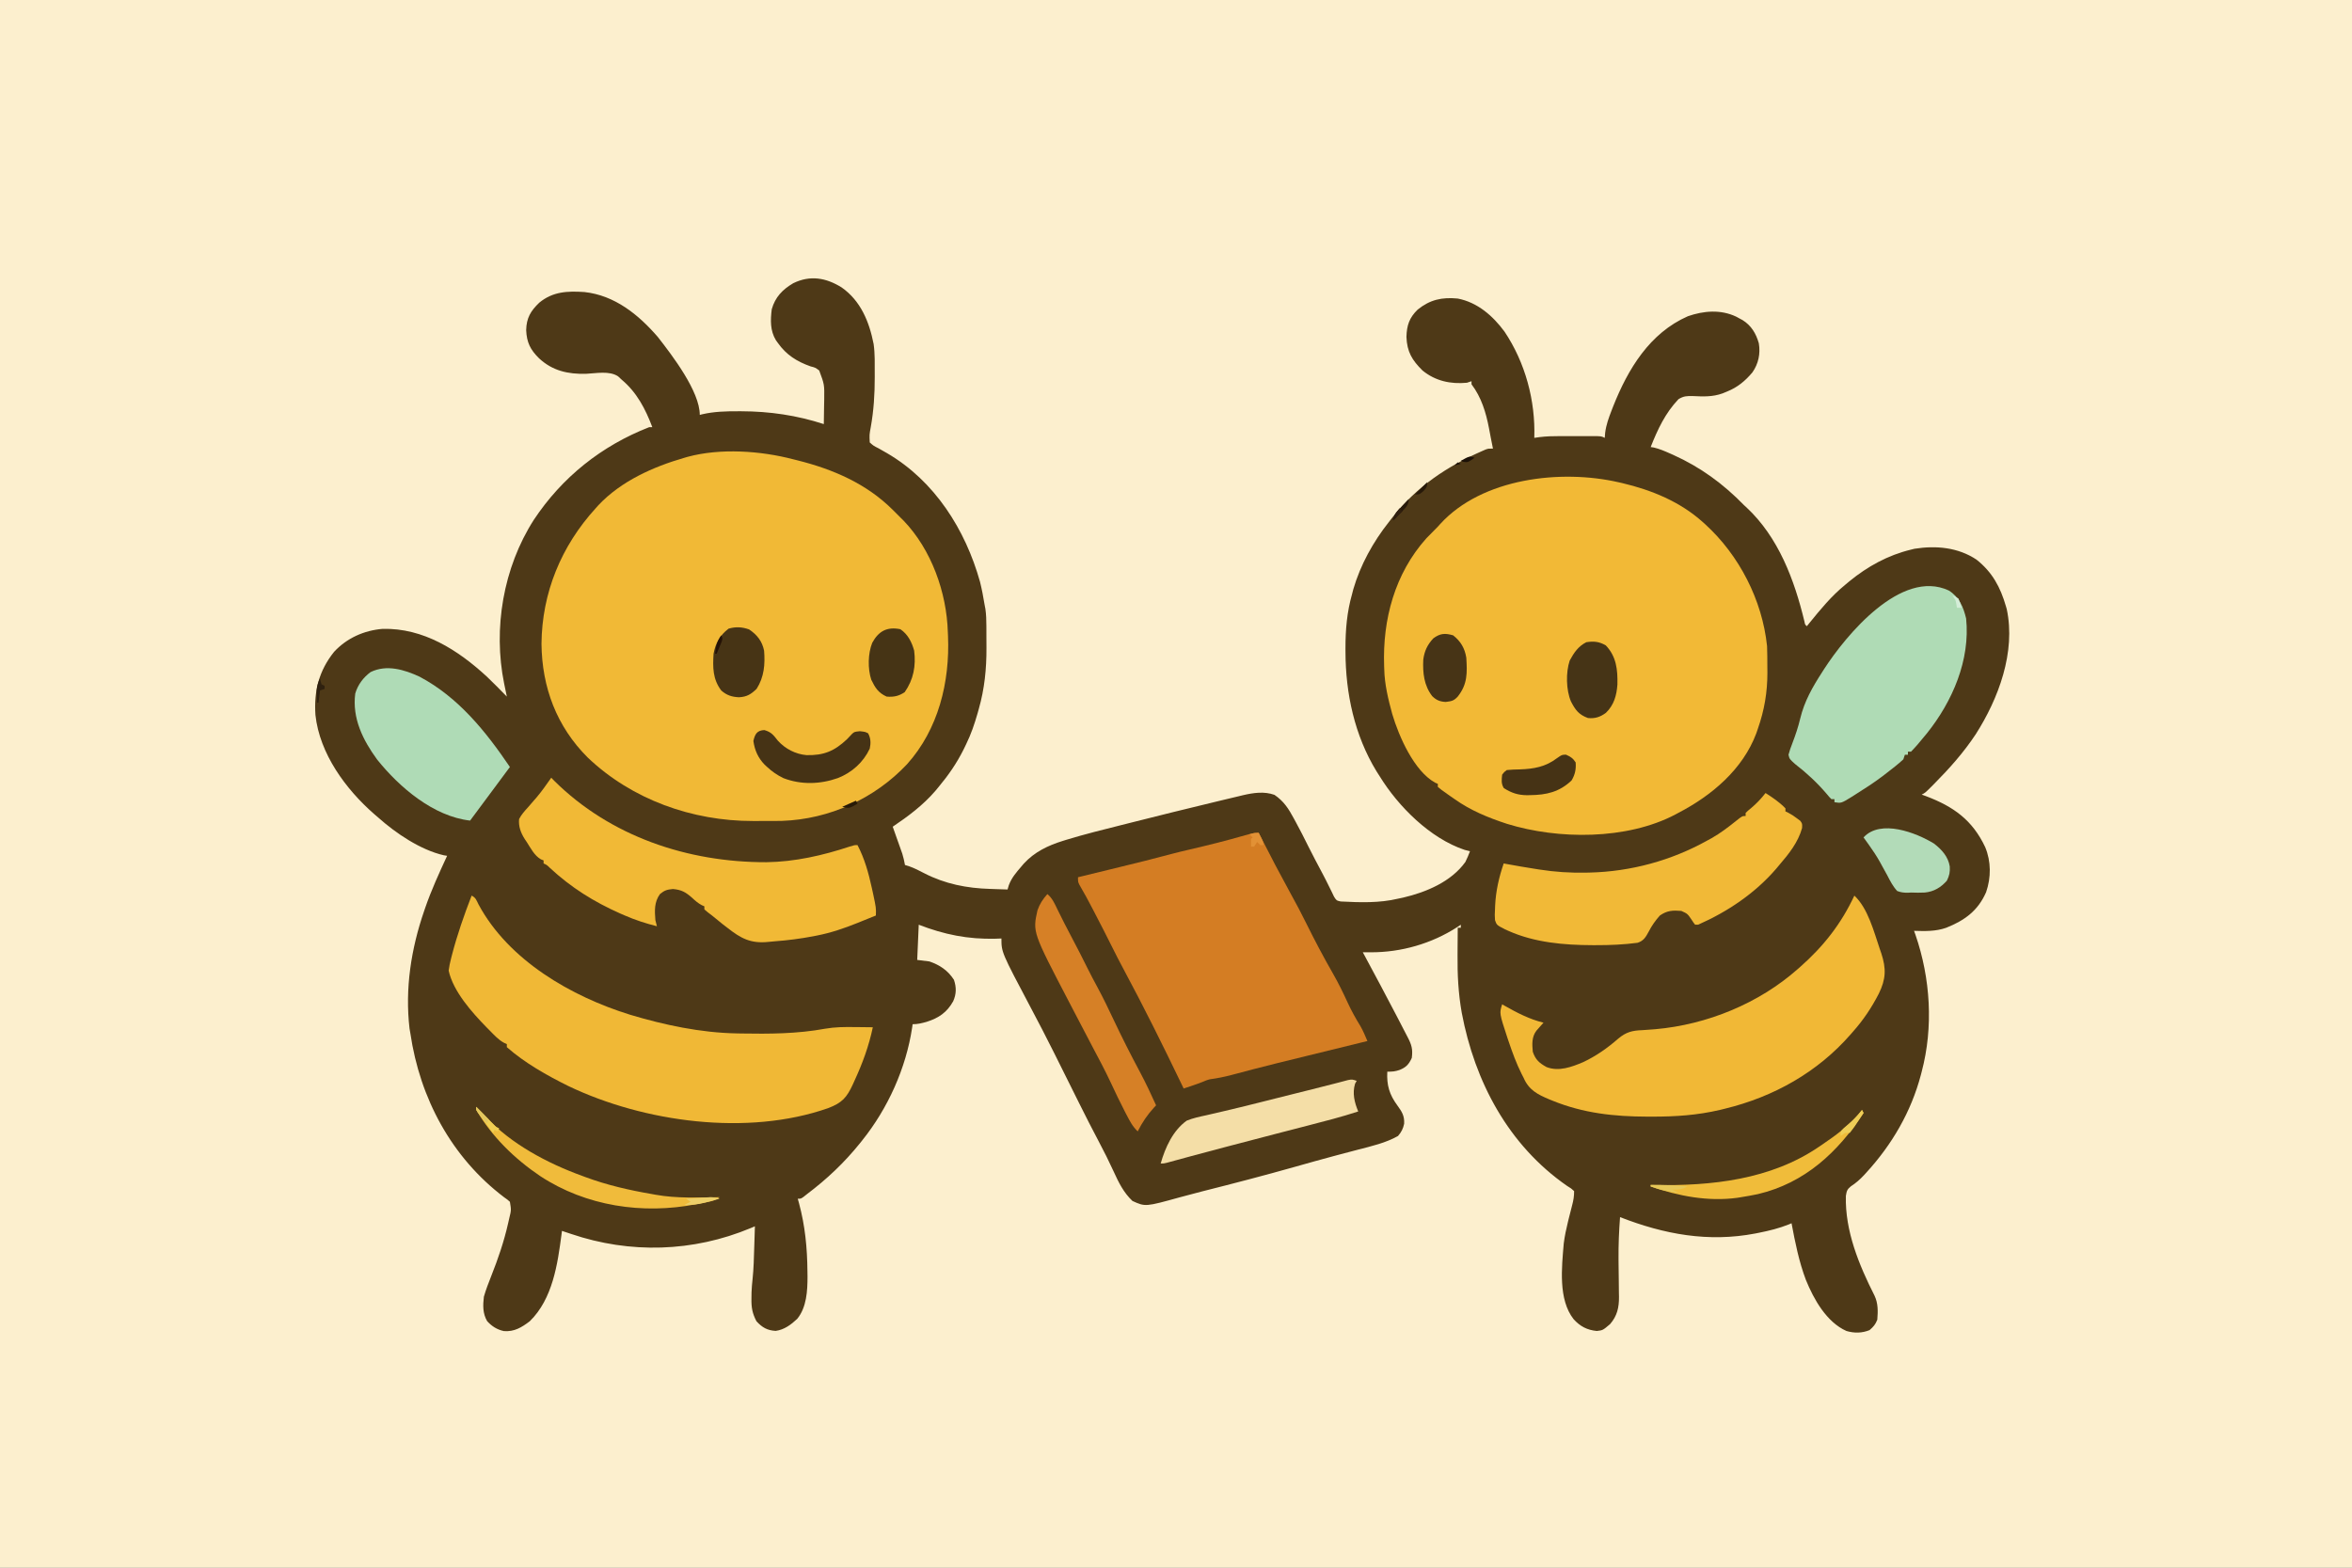 <svg height="1024" width="1536" xmlns="http://www.w3.org/2000/svg"><rect width="100%" height="100%" fill="#808080" stroke="none"/><path d="m0 0h1536v1024c-506.88 0-1013.76 0-1536 0 0-337.92 0-675.84 0-1024z" fill="#fcefce"/><path d="m0 0c12.518 8.769 18.1 22.401 20.975 37.05.907 6.392.704 12.879.713 19.325.002.758.005 1.516.007 2.297.013 11.069-.636 21.738-2.601 32.656-.912 4.971-.912 4.971-.656 9.984 2.476 2.208 2.476 2.208 5.812 3.875 1.206.687 2.411 1.377 3.613 2.07.605.343 1.211.686 1.834 1.04 31.172 18.18 51.224 49.997 60.74 84.015 1.24 4.961 2.181 9.953 3 15 .172.891.344 1.782.521 2.7.545 3.759.641 7.445.647 11.234.003.755.007 1.51.01 2.288.005 1.596.007 3.192.007 4.788.002 2.39.02 4.779.039 7.168.053 13.71-1.256 26.765-5.037 40.01-.266.946-.531 1.891-.805 2.865-1.982 6.892-4.219 13.497-7.382 19.947-.574 1.186-1.147 2.372-1.738 3.594-4.477 8.958-9.855 16.729-16.262 24.406-.743.896-1.485 1.792-2.25 2.715-8.018 9.292-17.618 16.45-27.75 23.285.207.58.414 1.159.627 1.757.94 2.642 1.876 5.287 2.811 7.931.325.912.651 1.824.986 2.764.313.886.625 1.772.947 2.686.288.812.576 1.623.873 2.46.771 2.451 1.298 4.877 1.756 7.404.855.26 1.709.521 2.59.789 3.533 1.255 6.662 2.829 9.973 4.586 13.661 7.029 27.812 9.805 43.062 10.25 1.1.039 2.199.077 3.332.117 2.681.093 5.362.179 8.043.258.264-.898.529-1.797.801-2.723 1.791-4.895 4.842-8.349 8.199-12.277.526-.623 1.052-1.245 1.594-1.887 6.967-7.599 15.796-11.852 25.484-14.852 1.215-.379 1.215-.379 2.455-.766 11.862-3.619 23.907-6.588 35.931-9.609 2.058-.517 4.115-1.036 6.173-1.556 18.27-4.609 36.555-9.161 54.88-13.542 2.177-.521 4.353-1.046 6.529-1.574 3.009-.729 6.022-1.443 9.036-2.152.864-.212 1.728-.423 2.618-.641 6.855-1.583 13.871-2.65 20.612-.234 6.051 4.081 9.261 9.083 12.625 15.375.439.806.878 1.611 1.33 2.442 2.814 5.195 5.51 10.441 8.111 15.746 2.95 5.915 6.058 11.748 9.164 17.582 1.536 2.891 3.021 5.795 4.445 8.742.581 1.172 1.163 2.344 1.762 3.551.49 1.024.98 2.047 1.484 3.102 1.582 2.477 1.582 2.477 4.305 3.098 12.494.635 25.229 1.112 37.461-1.824 1.727-.367 1.727-.367 3.488-.742 14.975-3.514 31.312-10.378 40.512-23.258 1.154-2.304 2.082-4.585 3-7-1.155-.289-2.31-.578-3.5-.875-22.534-7.511-43.338-28.344-55.5-48.125-.673-1.051-1.346-2.101-2.039-3.184-14.363-23.541-20.183-50.763-20.273-78.066-.003-.757-.005-1.514-.008-2.293-.005-12.229.959-23.643 4.32-35.457.266-1.033.531-2.065.805-3.129 4.647-15.91 12.944-30.938 23.195-43.871.752-.972 1.503-1.944 2.277-2.945 16.106-20.324 35.448-33.294 58.984-43.586.649-.284 1.299-.568 1.968-.861 1.771-.607 1.771-.607 4.771-.607-.451-2.301-.91-4.601-1.379-6.898-.426-2.126-.828-4.257-1.211-6.391-1.964-10.298-4.995-20.272-11.41-28.711 0-.66 0-1.32 0-2-1.485.495-1.485.495-3 1-10.651 1.003-20.586-1.116-29-8-6.856-6.767-10.095-12.2-10.5-21.875.193-7.57 1.864-12.605 7.332-17.898 8.075-6.53 15.88-8.208 26.168-7.227 12.945 2.51 22.95 11.305 30.562 21.625 13.542 20.205 20.257 45.085 19.438 69.375 1.143-.162 2.286-.325 3.463-.492 4.39-.546 8.704-.653 13.123-.641 1.174-.001 1.174-.001 2.373-.003 1.639-.001 3.277.001 4.916.005 2.515.005 5.029 0 7.543-.006 1.598.001 3.195.002 4.793.004.752-.002 1.504-.004 2.279-.006 5.28.024 5.28.024 7.51 1.139.094-1.118.188-2.235.285-3.387.646-5.103 2.295-9.65 4.152-14.426.352-.91.704-1.82 1.067-2.758 9.722-24.464 23.81-47.872 48.793-58.883 10.379-3.595 21.401-4.514 31.523.266.719.392 1.439.784 2.18 1.188.657.351 1.315.701 1.992 1.062 5.707 3.527 8.828 8.78 10.641 15.168 1.134 6.817-.25 13.36-4.219 19.039-4.728 5.564-9.595 9.661-16.414 12.418-1.516.625-1.516.625-3.062 1.262-6.539 2.339-12.494 2.076-19.344 1.748-3.892-.088-6.012-.049-9.41 2.006-8.652 9.101-13.62 19.739-18.184 31.297.668.099 1.335.199 2.023.301 3.731.876 7.115 2.332 10.602 3.887.711.316 1.422.632 2.154.958 17.762 7.997 32.634 18.901 46.221 32.855.483.438.967.877 1.465 1.328 21.054 19.617 31.404 47.457 37.966 74.685.39 1.97.39 1.97 1.569 2.987.557-.69 1.114-1.379 1.688-2.09 7.258-8.938 14.361-17.618 23.312-24.91 1.384-1.158 1.384-1.158 2.797-2.34 11.901-9.723 25.198-17.059 40.203-20.66.758-.189 1.516-.379 2.297-.574 14.107-2.222 28.383-.928 40.453 7.074 10.363 8.188 15.653 18.038 19.25 30.5.177.607.355 1.214.538 1.84 6.001 28.035-5.362 58.473-20.288 81.801-7.882 11.919-17.147 22.31-27.188 32.422-.568.573-1.136 1.146-1.722 1.736-4.095 4.079-4.095 4.079-6.341 5.201.955.352 1.91.704 2.895 1.066 17.977 6.79 30.274 15.65 38.574 33.262 3.899 9.349 3.888 19.868.594 29.422-5.345 12.205-14.056 18.45-26.062 23.25-6.879 2.419-13.777 2.22-21 2 .315.877.629 1.753.953 2.656 9.778 28.421 11.776 60.207 4.047 89.344-.182.706-.364 1.412-.551 2.139-6.369 24.064-18.807 45.421-35.574 63.736-.51.56-1.021 1.119-1.547 1.696-2.673 2.866-5.298 5.179-8.578 7.304-2.482 2.028-2.737 3.044-3.273 6.285-.614 22.83 8.567 45.077 18.695 65.088 2.422 5.119 2.276 10.199 1.829 15.751-1.278 3.229-2.487 4.549-5.062 6.812-4.959 2.005-9.938 2.056-15.082.566-12.985-5.763-21.347-20.702-26.485-33.347-4.519-11.935-7.034-24.517-9.371-37.032-.562.242-1.124.485-1.703.734-6.358 2.536-12.728 4.122-19.422 5.453-1.252.25-1.252.25-2.528.505-30.701 5.889-59.584.548-88.347-10.692-.693 9.199-1.082 18.34-.992 27.566.008.898.016 1.797.024 2.723.036 3.699.079 7.398.14 11.097.042 2.748.066 5.495.086 8.243.019.824.037 1.648.056 2.497.03 6.877-1.172 12.411-5.814 17.749-4.749 4.037-4.749 4.037-8.688 4.5-6.325-.622-10.843-2.981-15.125-7.688-10.16-12.92-7.756-33.898-6.453-49.493.599-4.812 1.602-9.486 2.766-14.195.176-.719.353-1.438.535-2.179 1.424-5.783 1.424-5.783 2.195-8.648.862-3.232 1.271-5.786 1.271-9.172-1.928-1.774-1.928-1.774-4.562-3.375-38.398-26.602-60.352-68.12-68.823-113.144-2.258-12.793-2.873-24.967-2.739-37.918.01-1.714.019-3.428.027-5.143.022-4.14.056-8.28.098-12.42h2c0-.66 0-1.32 0-2-.776.519-1.552 1.039-2.352 1.574-16.7 10.781-36.548 16.501-56.441 16.441-.979-.002-1.957-.005-2.966-.007-.74-.003-1.479-.006-2.241-.009.386.717.773 1.435 1.171 2.174 7.079 13.154 14.129 26.321 21.017 39.576.527 1.015 1.055 2.03 1.598 3.076.973 1.877 1.943 3.757 2.909 5.637.837 1.626 1.682 3.249 2.536 4.866 2.664 5.119 3.503 7.98 2.769 13.67-1.916 4.231-3.769 6.178-8 7.875-2.969 1.009-4.725 1.125-8 1.125-.481 8.817 1.359 14.988 6.625 22.125 2.915 4.011 4.66 6.745 4.375 11.875-.697 3.295-1.807 5.442-4 8-8.044 4.553-17.365 6.658-26.255 8.964-4.085 1.06-8.162 2.148-12.241 3.231-.857.227-1.713.454-2.596.687-8.811 2.34-17.581 4.82-26.353 7.298-20.101 5.673-40.29 10.934-60.544 16.03-4.815 1.217-9.611 2.483-14.398 3.808-22.601 6.259-22.601 6.259-31.051 2.418-5.788-5.506-8.989-12.018-12.25-19.188-3.035-6.64-6.279-13.134-9.707-19.578-4.39-8.266-8.617-16.609-12.793-24.984-.316-.633-.631-1.266-.957-1.918-2.619-5.251-5.232-10.505-7.845-15.759-2.272-4.567-4.546-9.134-6.823-13.698-.471-.945-.471-.945-.952-1.909-4.936-9.886-10.012-19.691-15.2-29.448-19.035-35.968-19.035-35.968-19.035-44.956-1.296.046-2.591.093-3.926.141-17.923.443-33.414-2.691-50.074-9.141-.33 7.59-.66 15.18-1 23l8 1c6.788 2.327 12.096 5.921 16 12 1.652 4.957 1.609 9.216-.5 14-4.078 7.282-9.427 10.935-17.312 13.438-3.232.906-5.831 1.562-9.188 1.562-.099.718-.199 1.435-.301 2.175-4.02 26.636-15.846 52.828-32.699 73.825-.437.548-.873 1.096-1.323 1.661-10.257 12.757-21.632 23.502-34.677 33.339-1.131.897-1.131.897-2.285 1.812-1.715 1.188-1.715 1.188-3.715 1.188.266.958.531 1.916.805 2.902 3.987 14.812 5.367 29.097 5.508 44.41.018 1.168.035 2.336.054 3.54-.008 9.288-.57 20.099-6.729 27.608-4.025 3.785-8.487 7.12-14.074 7.863-5.481-.324-8.819-2.224-12.562-6.324-2.673-5.174-3.366-8.895-3.25-14.812.015-1.306.031-2.612.047-3.957.106-2.953.36-5.861.684-8.797.725-6.836.874-13.691 1.082-20.559.043-1.352.087-2.703.131-4.055.105-3.273.207-6.547.307-9.82-.909.387-1.818.773-2.754 1.172-37.557 15.692-78.804 16.886-117.246 3.828-1.174-.391-2.349-.781-3.559-1.184-1.208-.404-1.208-.404-2.441-.816-.135 1.056-.135 1.056-.272 2.133-2.571 19.617-5.792 42.271-20.728 56.867-5.28 4.025-10.1 6.966-16.895 6.461-4.509-.987-7.856-3.086-10.98-6.523-2.933-5.051-2.781-10.281-2.125-15.938 1.329-4.599 3.017-9.008 4.788-13.452 4.483-11.302 8.342-22.549 11.025-34.423.248-1.086.495-2.172.75-3.291 1.331-5.45 1.331-5.45.437-10.834-1.651-1.483-1.651-1.483-3.75-2.938-34.406-26.063-55.032-64.699-61.25-107.062-.183-1.048-.366-2.096-.555-3.176-3.039-26.098 1.045-52.149 9.555-76.824.234-.688.469-1.376.71-2.085 4.012-11.622 9.137-22.763 14.29-33.915-.705-.113-1.41-.227-2.137-.344-15.292-3.505-31.362-14.388-42.863-24.656-.851-.731-1.702-1.462-2.578-2.215-18.625-16.254-35.701-39.467-38.422-64.785-1.036-15.65 2.283-28.899 12.188-41.25 8.356-9.003 19.565-13.982 31.68-14.988 26.633-.657 49.217 13.805 68.133 31.238 4.427 4.241 8.729 8.603 13 13-.56-2.82-1.139-5.632-1.754-8.441-7.341-36.068-.572-75.836 19.332-106.953 18.516-27.947 44.283-48.454 75.422-60.605h2c-4.522-11.942-10.079-22.674-20-31-.79-.733-1.58-1.467-2.395-2.223-5.799-3.763-14.328-1.901-20.891-1.621-11.77.304-21.94-1.949-30.715-10.156-5.667-5.604-8.02-10.314-8.375-18.375.204-7.953 2.885-12.479 8.562-17.938 8.881-7.291 18.358-7.67 29.486-6.942 19.839 2.169 35.35 14.779 47.952 29.379 9.398 12.052 27.375 35.505 27.375 50.875.547-.14 1.094-.28 1.658-.424 7.787-1.791 15.443-1.972 23.405-1.951 1.046-0 1.046-0 2.112-0 18.407.045 36.302 2.663 53.825 8.375.088-4.146.141-8.291.188-12.438.038-1.747.038-1.747.076-3.529.131-9.895.131-9.895-3.264-19.033-2.537-1.904-2.537-1.904-5.625-2.688-8.922-3.157-15.873-7.503-21.375-15.312-.414-.571-.828-1.142-1.254-1.73-3.824-6.249-3.639-13.179-2.746-20.27 2.234-7.916 7.008-12.88 14-17 11.074-5.43 21.428-3.595 31.562 2.688z" fill="#4e3917" transform="translate(549.562 187.688)"/><path d="m0 0c1.297.321 1.297.321 2.621.649 23.295 5.814 45.202 15.23 62.379 32.351.839.835 1.678 1.671 2.543 2.531.811.815 1.622 1.629 2.457 2.469.695.686 1.39 1.372 2.105 2.078 18.166 18.95 28.148 46.89 28.895 72.922.036.816.073 1.633.11 2.474 1.252 30.021-6.259 60.886-26.778 83.725-21.121 22.432-50.635 35.931-81.612 36.99-3.914.086-7.825.092-11.74.072-2.411-.011-4.821-0-7.232.013-39.655.039-79.079-13.974-107.932-41.461-20.312-20.284-29.88-45.815-30.191-74.25.298-33.483 12.935-63.927 35.375-88.562.603-.674 1.207-1.348 1.828-2.043 14.819-15.719 35.734-25.065 56.172-30.957.66-.192 1.32-.384 2-.582 21.407-5.832 47.819-3.977 69 1.582z" fill="#f1b936" transform="translate(518 300)"/><path d="m0 0c1.239.282 1.239.282 2.504.57 19.237 4.559 37.667 12.114 52.496 25.43.503.451 1.006.901 1.524 1.366 22.286 20.283 37.333 49.561 40.476 79.634.166 4.542.185 9.08.188 13.625.012 1.195.024 2.39.037 3.621.021 12.879-1.973 24.61-6.225 36.754-.336.987-.673 1.975-1.02 2.992-8.874 23.643-29.17 40.691-50.98 52.008-.634.342-1.268.685-1.921 1.038-31.663 16.666-76.497 16.422-109.948 6.076-12.168-4.001-23.642-8.656-34.131-16.114-1.027-.709-2.055-1.418-3.113-2.148-5.706-4.016-5.706-4.016-7.887-5.852 0-.66 0-1.32 0-2-.585-.255-1.17-.51-1.773-.773-13.771-7.586-23.688-30.29-27.989-44.798-2.628-9.63-5.035-19.413-5.238-29.429-.024-.656-.049-1.312-.074-1.987-1.074-30.391 6.962-60.319 27.531-83.349 2.477-2.595 5.002-5.132 7.543-7.664.492-.55.985-1.101 1.492-1.668 27.432-30.144 78.974-35.937 116.508-27.332z" fill="#f2b936" transform="translate(1057 315)"/><path d="m0 0c.595 1.161.595 1.161 1.202 2.345 9.657 18.846 9.657 18.846 19.735 37.468 3.52 6.323 6.878 12.693 10.078 19.183 5.54 11.219 11.385 22.276 17.609 33.13 3.506 6.117 6.553 12.37 9.486 18.779 2.464 5.335 5.257 10.381 8.346 15.385 1.797 3.157 3.132 6.364 4.543 9.711-1.074.261-2.149.522-3.256.791-27.449 6.671-27.449 6.671-54.869 13.459-.647.162-1.295.323-1.962.49-9.605 2.401-19.193 4.867-28.752 7.447-4.718 1.256-9.317 2.153-14.162 2.813-2.079.6-2.079.6-3.875 1.375-2.93 1.184-5.881 2.237-8.883 3.227-.798.264-1.596.528-2.418.799-.602.198-1.204.395-1.824.599-.382-.795-.764-1.589-1.158-2.408-12.254-25.467-24.769-50.756-38.154-75.654-2.538-4.735-4.99-9.5-7.375-14.312-3.583-7.231-7.279-14.401-11-21.562-.82-1.581-.82-1.581-1.657-3.195-2.818-5.413-5.688-10.77-8.784-16.03-.872-1.838-.872-1.838-.872-4.838.581-.141 1.161-.283 1.759-.429 6.118-1.491 12.235-2.984 18.352-4.479 2.274-.555 4.548-1.11 6.822-1.664 11.393-2.776 22.775-5.567 34.094-8.633 3.788-1.014 7.588-1.92 11.41-2.796 12.32-2.861 24.561-5.914 36.713-9.426 3.042-.866 5.67-1.574 8.85-1.574z" fill="#d47d23" transform="translate(822 544)"/><path d="m0 0c2.749 1.375 3.136 3.006 4.5 5.75 19.638 36.545 60.53 60.146 98.995 72.066 22.397 6.72 46.058 11.746 69.505 12.184 1.464.031 1.464.031 2.958.062 18.322.325 36.828.22 54.902-3.125 6.49-1.123 12.82-1.163 19.391-1.062 1.707.014 1.707.014 3.449.027 2.767.023 5.534.056 8.301.098-2.588 12.344-6.722 23.558-12 35-.455 1.01-.455 1.01-.919 2.041-4.097 8.969-7.181 12.317-16.229 15.781-52.577 18.462-120.254 9.259-169.691-14.441-14.015-6.945-28.354-15.006-40.161-25.382 0-.66 0-1.32 0-2-.591-.267-1.182-.534-1.79-.809-3.728-2.009-6.435-5.078-9.397-8.066-.669-.674-1.338-1.348-2.028-2.042-9.506-9.73-21.804-23.446-24.785-37.083.373-2.773.841-5.199 1.562-7.875.188-.742.377-1.484.571-2.248 3.441-13.27 7.922-26.1 12.867-38.877z" fill="#f0b836" transform="translate(308 585)"/><path d="m0 0c8.856 8.202 12.797 23.603 16.562 34.688.346 1.002.693 2.005 1.05 3.038 3.271 9.978 3.025 16.804-1.612 26.275-4.738 9.208-10.089 17.235-17 25-.476.547-.951 1.093-1.441 1.656-21.622 24.774-50.249 40.785-82.059 48.531-1.02.25-2.039.5-3.09.758-15.031 3.544-29.406 4.462-44.785 4.43-.974-.001-1.948-.001-2.952-.002-21.504-.055-41.588-2.216-61.673-10.373-.673-.272-1.347-.544-2.041-.825-7.789-3.25-13.539-6.19-16.959-14.175-.451-.878-.902-1.756-1.367-2.66-3.393-6.812-5.955-13.824-8.383-21.027-.294-.866-.587-1.733-.89-2.626-5.21-15.883-5.21-15.883-3.36-21.687.522.303 1.044.606 1.582.918 8.097 4.609 16.328 8.86 25.418 11.082-.422.471-.843.941-1.277 1.426-.822.934-.822.934-1.66 1.887-.818.922-.818.922-1.652 1.863-3.167 4.096-2.866 8.891-2.41 13.824 1.768 5.206 4.224 7.368 9 10 8.006 3.099 16.431-.071 23.887-3.219 8.434-3.969 15.906-9.218 22.914-15.359 5.209-4.346 9.135-5.31 15.825-5.547 1.872-.128 3.743-.264 5.613-.406.955-.071 1.909-.142 2.893-.215 33.69-2.982 67.496-16.8 92.869-39.254.49-.429.979-.859 1.483-1.301 15.318-13.482 26.898-28.214 35.517-46.699z" fill="#f1b836" transform="translate(1211 585)"/><path d="m0 0c.619.639 1.238 1.279 1.875 1.938 36.779 36.473 87.28 53.35 138.599 53.246 18.706-.265 36.765-4.396 54.463-10.23 3.062-.953 3.062-.953 5.062-.953 4.698 9.013 7.194 18.159 9.375 28.062.262 1.19.525 2.379.795 3.605 1.99 9.376 1.99 9.376 1.83 14.333-3.144 1.275-6.291 2.544-9.438 3.812-1.318.535-1.318.535-2.662 1.08-8.646 3.477-17.12 6.377-26.275 8.17-1.291.254-1.291.254-2.608.513-8.234 1.559-16.469 2.635-24.825 3.253-1.418.111-2.835.241-4.25.394-11.687 1.253-18.101-2.276-26.941-9.222-.964-.739-1.928-1.477-2.922-2.238-2.396-1.882-4.741-3.809-7.078-5.762-.917-.695-1.833-1.39-2.777-2.105-.733-.625-1.467-1.25-2.223-1.895 0-.66 0-1.32 0-2-.579-.258-1.158-.516-1.754-.781-2.431-1.319-4.167-2.834-6.184-4.719-4.168-3.699-6.941-5.311-12.562-5.812-3.842.343-5.551.855-8.5 3.312-3.79 5.228-3.487 10.802-3 17 .317 1.337.648 2.672 1 4-7.291-1.824-14.173-4.062-21.062-7.062-.899-.39-1.798-.78-2.724-1.182-17.319-7.666-32.361-17.059-46.252-30.006-1.847-1.802-1.847-1.802-3.961-2.75 0-.66 0-1.32 0-2-.588-.233-1.176-.467-1.781-.707-4.296-2.504-6.563-7.198-9.219-11.293-.646-.957-.646-.957-1.305-1.934-2.582-4.08-4.149-8.22-3.695-13.066 1.543-2.999 3.671-5.334 5.938-7.812 1.203-1.39 2.403-2.782 3.602-4.176.591-.676 1.181-1.353 1.79-2.049 3.501-4.112 6.572-8.543 9.671-12.962z" fill="#f1b936" transform="translate(360 508)"/><path d="m0 0c6.833 4.216 9.568 10.713 11.375 18.312 2.79 27.106-8.927 54.14-25.541 74.928-1.614 1.977-3.248 3.935-4.896 5.884-.52.617-1.041 1.235-1.577 1.871-1.282 1.48-2.629 2.904-3.986 4.316-.66 0-1.32 0-2 0v2c-.66 0-1.32 0-2 0-.495 1.485-.495 1.485-1 3-3.464 3.241-7.255 6.092-11 9-.839.654-1.678 1.307-2.543 1.98-5.743 4.318-11.746 8.208-17.832 12.02-.774.494-1.547.987-2.344 1.496-6.845 4.211-6.845 4.211-11.281 3.504 0-.66 0-1.32 0-2-.66 0-1.32 0-2 0-1.445-1.469-1.445-1.469-3.125-3.5-6.252-7.319-12.939-13.524-20.555-19.422-3.663-3.281-3.663-3.281-4.32-6.078.725-2.678 1.536-5.065 2.562-7.625 2.028-5.304 3.785-10.509 5.093-16.036 2.728-11.344 8.055-20.593 14.345-30.339.398-.623.795-1.246 1.205-1.887 14.249-22.098 50.343-65.854 81.42-51.425z" fill="#afdbb5" transform="translate(1272.625 385.688)"/><path d="m0 0c4.618 2.928 9.186 6.05 13 10v2c.581.273 1.163.547 1.762.828 2.207 1.155 4.091 2.387 6.051 3.922.625.469 1.25.938 1.895 1.422 1.293 1.828 1.293 1.828 1.152 4.703-2.563 9.321-8.654 16.913-14.859 24.125-1.017 1.218-1.017 1.218-2.055 2.461-13.808 16.033-31.671 28.031-50.945 36.539-.66 0-1.32 0-2 0-1.148-1.461-1.148-1.461-2.375-3.375-2.57-3.779-2.57-3.779-6.625-5.625-5.586-.45-9.265-.294-14 3-2.871 3.202-5.296 6.622-7.254 10.453-1.933 3.577-3.331 6.095-7.334 7.374-9.087 1.203-18.073 1.571-27.224 1.548-.763-0-1.525-0-2.311-.001-18.538-.051-37.748-1.704-54.877-9.374-.711-.317-1.423-.633-2.156-.96-5.411-2.799-5.411-2.799-6.528-5.999-.221-2.376-.168-4.599-.004-6.979.03-.838.06-1.676.09-2.54.464-9.539 2.494-18.497 5.597-27.523.574.11 1.147.219 1.738.332 6.301 1.176 12.619 2.227 18.949 3.23.795.127 1.59.253 2.409.384 10.365 1.63 20.408 2.278 30.903 2.053.672-.013 1.344-.025 2.037-.038 26.975-.643 53.404-7.815 76.963-20.962.904-.49 1.807-.98 2.738-1.484 5.721-3.248 10.853-7.154 15.973-11.265 4.085-3.25 4.085-3.25 6.288-3.25 0-.66 0-1.32 0-2 1.574-1.516 1.574-1.516 3.688-3.25 3.552-3.01 6.452-6.085 9.312-9.75z" fill="#f1b937" transform="translate(1153 518)"/><path d="m0 0c25.337 13.443 43.213 35.701 59 59-.528.701-.528.701-1.066 1.416-4.012 5.337-7.979 10.705-11.934 16.084-4.305 5.855-8.628 11.695-13 17.5-23.968-2.74-46.119-21.668-60.715-39.871-9.286-12.714-16.388-26.947-14.285-43.129 1.657-5.677 5.244-10.487 10-14 10.469-5.129 22.017-1.616 32 3z" fill="#afdbb6" transform="translate(274 442)"/><path d="m0 0c3.255 2.707 4.775 6.261 6.562 10 3.041 6.225 6.188 12.381 9.438 18.5 3.463 6.534 6.828 13.105 10.106 19.734 2.169 4.368 4.441 8.668 6.769 12.954 3.721 6.875 7.074 13.907 10.411 20.974 5.511 11.667 11.319 23.142 17.409 34.517 3.709 6.982 7.045 14.121 10.305 21.322-.447.473-.895.946-1.355 1.434-4.419 4.834-7.707 9.719-10.645 15.566-3.247-3.041-5.097-6.588-7.125-10.5-.393-.75-.786-1.5-1.192-2.272-3.251-6.258-6.26-12.618-9.243-19.006-3.777-8.039-7.923-15.865-12.101-23.701-3.928-7.395-7.778-14.833-11.643-22.262-1.192-2.29-2.385-4.58-3.58-6.869-23.759-45.536-23.759-45.536-20.585-59.772 1.451-4.149 3.531-7.375 6.469-10.617z" fill="#d68026" transform="translate(684 584)"/><path d="m0 0c-.351.619-.701 1.238-1.062 1.875-1.879 6.262-.38 12.221 2.062 18.125-10.935 3.571-22.043 6.421-33.179 9.286-4.448 1.145-8.894 2.296-13.34 3.447-2.255.584-4.51 1.167-6.765 1.75-10.078 2.607-20.15 5.241-30.217 7.891-.768.202-1.535.404-2.326.612-7.747 2.038-15.489 4.091-23.221 6.185-1.227.332-2.453.664-3.717 1.006-2.252.612-4.503 1.226-6.754 1.843-.969.264-1.937.528-2.936.799-.837.23-1.674.459-2.536.696-2.011.484-2.011.484-4.011.484 2.94-10.375 7.976-21.555 17-28 4.116-1.685 8.347-2.569 12.688-3.5 1.342-.308 2.684-.62 4.025-.935 2.301-.539 4.602-1.076 6.905-1.605 7.783-1.793 15.531-3.719 23.277-5.663.657-.165 1.313-.33 1.99-.499 3.361-.844 6.721-1.688 10.081-2.534 3.97-.998 7.941-1.992 11.912-2.985 1.262-.316 2.525-.631 3.826-.956 2.459-.614 4.918-1.227 7.378-1.839 5.067-1.263 10.131-2.531 15.181-3.861 1.131-.295 1.131-.295 2.285-.595 1.895-.496 3.787-1 5.679-1.505 2.773-.522 2.773-.522 5.773.478z" fill="#f4dea7" transform="translate(886 706)"/><path d="m0 0c5.001 3.864 9.274 8.492 10.312 14.941.227 3.745-.223 5.872-1.875 9.309-3.906 4.406-8.459 7.181-14.438 7.75-3.012.13-5.988.15-9 0-.684.043-1.369.085-2.074.129-2.607.004-4.481-.199-6.926-1.129-2.836-3.052-4.603-6.563-6.5-10.25-1.104-2.01-2.212-4.018-3.324-6.023-.534-.979-1.068-1.959-1.619-2.968-2.087-3.697-4.405-7.18-6.87-10.634-1.077-1.512-1.077-1.512-2.176-3.055-.748-1.025-.748-1.025-1.512-2.07 11.14-12.137 34.431-3.091 46 4z" fill="#b2dbb8" transform="translate(1263 551)"/><path d="m0 0c4.691 1.384 5.9 3.271 8.852 6.984 4.879 5.326 11.459 8.738 18.625 9.379 11.254.282 18.267-2.621 26.426-10.336 1.181-1.176 2.336-2.38 3.445-3.625 1.465-1.277 1.465-1.277 4.965-1.652 3.5.375 3.5.375 5.438 1.375 1.779 3.349 1.824 6.383 1.062 10-4.198 8.964-11.675 15.622-20.809 19.223-11.54 4.094-24.054 4.488-35.574.039-4.028-1.942-7.344-4.223-10.617-7.262-.566-.525-1.132-1.049-1.715-1.59-4.258-4.425-6.409-9.329-7.285-15.41 1.027-4.481 2.362-6.936 7.188-7.125z" fill="#463315" transform="translate(499.188 476.875)"/><path d="m0 0 2 2c.471.464.941.928 1.426 1.406 1.045 1.058 2.064 2.142 3.055 3.25 16.313 17.62 40.173 30.24 62.52 38.344.782.292 1.565.584 2.371.885 14.26 5.28 28.66 8.542 43.629 11.115 1.094.199 1.094.199 2.211.402 13.774 2.462 27.856 1.789 41.789 1.598-2.822 1.881-4.178 2.408-7.387 3.035-.857.17-1.713.339-2.596.514-.893.17-1.785.339-2.705.514-.873.173-1.747.347-2.646.525-34.94 6.811-72 1.299-101.914-18.405-16.69-11.263-31.509-25.704-41.752-43.183 0-.66 0-1.32 0-2z" fill="#f0bb3b" transform="translate(311 723)"/><path d="m0 0c6.935 7.31 7.784 15.826 7.586 25.531-.502 7.171-2.255 13.432-7.523 18.531-3.697 2.717-7.159 3.882-11.75 3.375-5.976-2.228-8.166-5.196-11.055-10.781-3.214-7.543-3.427-19.007-.82-26.781 2.803-5.14 5.517-9.233 10.812-11.938 4.861-.794 8.462-.431 12.75 2.062z" fill="#463416" transform="translate(1048.688 421.562)"/><path d="m0 0 1 2c-16.732 25.657-38.435 45.797-69.031 53-3.648.759-7.289 1.42-10.969 2-1.21.197-1.21.197-2.445.398-19.103 2.608-38.501-1.158-56.555-7.398 0-.33 0-.66 0-1 1.175.024 1.175.024 2.373.048 37.206.643 75.969-3.389 107.627-25.048.552-.371 1.103-.742 1.671-1.124 9.718-6.567 19.112-13.52 26.329-22.876z" fill="#f0bc3a" transform="translate(1216 725)"/><path d="m0 0c5.24 3.493 8.552 7.687 9.812 13.875.726 8.94.032 17.25-4.875 24.938-3.659 3.552-6.372 5.239-11.5 5.5-4.658-.186-8.123-1.309-11.625-4.438-5.586-7.471-5.538-15.016-5-24 1.259-6.88 4.179-12.102 9.812-16.375 4.757-1.359 8.796-1.116 13.375.5z" fill="#473415" transform="translate(489.188 411.125)"/><path d="m0 0c4.897 3.3 7.454 8.394 9 14 1.248 9.958-.403 18.861-6.188 27.125-3.867 2.578-7.187 3.275-11.812 2.875-5.456-2.47-7.491-5.797-10-11-2.365-7.141-2.204-17.164.625-24.125 4.154-7.631 9.645-10.644 18.375-8.875z" fill="#463415" transform="translate(588 411)"/><path d="m0 0c4.934 3.925 7.572 8.361 8.582 14.586.606 9.958.865 17.261-5.582 25.414-2.63 2.818-3.96 2.995-7.875 3.5-3.659-.177-6.122-1.14-8.805-3.785-5.398-7.011-6.246-15.247-5.836-23.852.757-5.668 2.668-9.655 6.516-13.863 4.464-3.324 7.681-3.547 13-2z" fill="#473416" transform="translate(949 415)"/><path d="m0 0c3.025 1.39 4.473 2.232 6.312 5.062.351 4.465-.387 7.978-2.688 11.812-7.954 7.524-16.366 9.438-27 9.562-1.069.021-1.069.021-2.159.042-5.808-.051-10.162-1.487-15.091-4.667-1.774-2.922-1.418-5.435-1.062-8.75 1.283-1.696 1.283-1.696 3-3 2.882-.278 5.616-.41 8.5-.438 9.191-.304 16.904-1.656 24.375-7.375 3.125-2.188 3.125-2.188 5.812-2.25z" fill="#463315" transform="translate(1022.688 492.938)"/><path d="m0 0c0 3 0 3-2.312 5.688-2.688 2.312-2.688 2.312-5.688 2.312zm-12 11c0 4.156-2.282 5.841-5 8.688-.477.511-.954 1.022-1.445 1.549-1.178 1.261-2.366 2.513-3.555 3.764 0-4.156 2.282-5.841 5-8.688.477-.511.954-1.022 1.445-1.549 1.178-1.261 2.366-2.513 3.555-3.764z" fill="#271909" transform="translate(932 315)"/><path d="m0 0c8.07-.115 15.977.1 24 1-3.516 1.942-5.972 2.183-10 2l4 2c-6.437-.511-11.959-1.729-18-4 0-.33 0-.66 0-1z" fill="#e6c758" transform="translate(1078 774)"/><path d="m0 0 1 2c-1.425 2.176-2.864 4.34-4.312 6.5-.404.62-.808 1.24-1.225 1.879-1.078 1.595-2.265 3.115-3.463 4.621-.99 0-1.98 0-3 0-.99.66-1.98 1.32-3 2 0-3 0-3 2.047-5.086.892-.755 1.784-1.511 2.703-2.289 3.51-2.986 6.467-5.945 9.25-9.625z" fill="#efce57" transform="translate(1216 725)"/><path d="m0 0 2 2c.45.449.9.897 1.363 1.359 1.232 1.235 2.457 2.475 3.68 3.719.708.717 1.415 1.433 2.145 2.172.674.686 1.348 1.372 2.043 2.078 1.678 1.746 1.678 1.746 3.77 2.672-.33.66-.66 1.32-1 2-.66-.33-1.32-.66-2-1-.33.66-.66 1.32-1 2-1.841-2.453-3.671-4.913-5.5-7.375-.787-1.048-.787-1.048-1.59-2.117-.496-.67-.993-1.341-1.504-2.031-.461-.618-.922-1.236-1.396-1.873-1.01-1.604-1.01-1.604-1.01-3.604z" fill="#f1cf53" transform="translate(311 723)"/><path d="m0 0c-2.518.677-5.039 1.342-7.562 2-.704.191-1.409.382-2.135.578-4.573 1.18-8.58 1.62-13.303 1.422l4-2c-.99-.66-1.98-1.32-3-2 2.916-.195 5.833-.381 8.75-.562 1.238-.084 1.238-.084 2.5-.17.799-.048 1.598-.097 2.422-.146.733-.047 1.466-.094 2.222-.143 2.19.023 4.011.407 6.106 1.022z" fill="#edcf6a" transform="translate(470 783)"/><path d="m0 0c3 5.75 3 5.75 3 8-.66 0-1.32 0-2 0-.66-.66-1.32-1.32-2-2-.99 1.485-.99 1.485-2 3-.66 0-1.32 0-2 0-.043-1.666-.041-3.334 0-5l1-1c-.66-.66-1.32-1.32-2-2 3-1 3-1 6-1z" fill="#e29135" transform="translate(822 544)"/><path d="m0 0c.186.959.186.959.375 1.938l.625 2.062 2 1v2c-.99.33-1.98.66-3 1-.33 2.64-.66 5.28-1 8-.33 0-.66 0-1 0-.054-1.729-.093-3.458-.125-5.188-.023-.963-.046-1.926-.07-2.918.204-3.023.927-5.162 2.195-7.895z" fill="#2f210f" transform="translate(209 443)"/><path d="m0 0c2 1 2 1 2 1zm0 2c-4.431 3.077-4.431 3.077-7.312 2.688-.835-.34-.835-.34-1.688-.688 5.625-3.125 5.625-3.125 9-2zm-11 3 2 1c-1.32.33-2.64.66-4 1z" fill="#1c1107" transform="translate(963 297)"/><path d="m0 0c1 2 1 2 .223 4.383-.383.905-.766 1.81-1.16 2.742-.38.91-.761 1.82-1.152 2.758-.3.699-.601 1.397-.91 2.117-.33 0-.66 0-1 0 .468-4.776 1.243-8.045 4-12z" fill="#241206" transform="translate(471 415)"/><path d="m0 0 8 8c-.33.99-.66 1.98-1 3-1.172-1.454-2.338-2.913-3.5-4.375-.975-1.218-.975-1.218-1.969-2.461-1.531-2.164-1.531-2.164-1.531-4.164z" fill="#e1c65f" transform="translate(311 723)"/><path d="m0 0 2 2c-3.465 2.97-3.465 2.97-7 6 1.525-3.05 2.929-5.364 5-8z" fill="#2f1e0e" transform="translate(914 332)"/><path d="m0 0 1 2c-5.5 3.125-5.5 3.125-10 2 2.97-1.32 5.94-2.64 9-4z" fill="#281a07" transform="translate(559 523)"/><path d="m0 0c1.875.625 1.875.625 4 2 1.25 3.125 1.25 3.125 2 6-.99 0-1.98 0-3 0-.186-1.145-.186-1.145-.375-2.312-.506-2.89-.506-2.89-2.625-5.688z" fill="#d5edd8" transform="translate(1275 389)"/></svg>